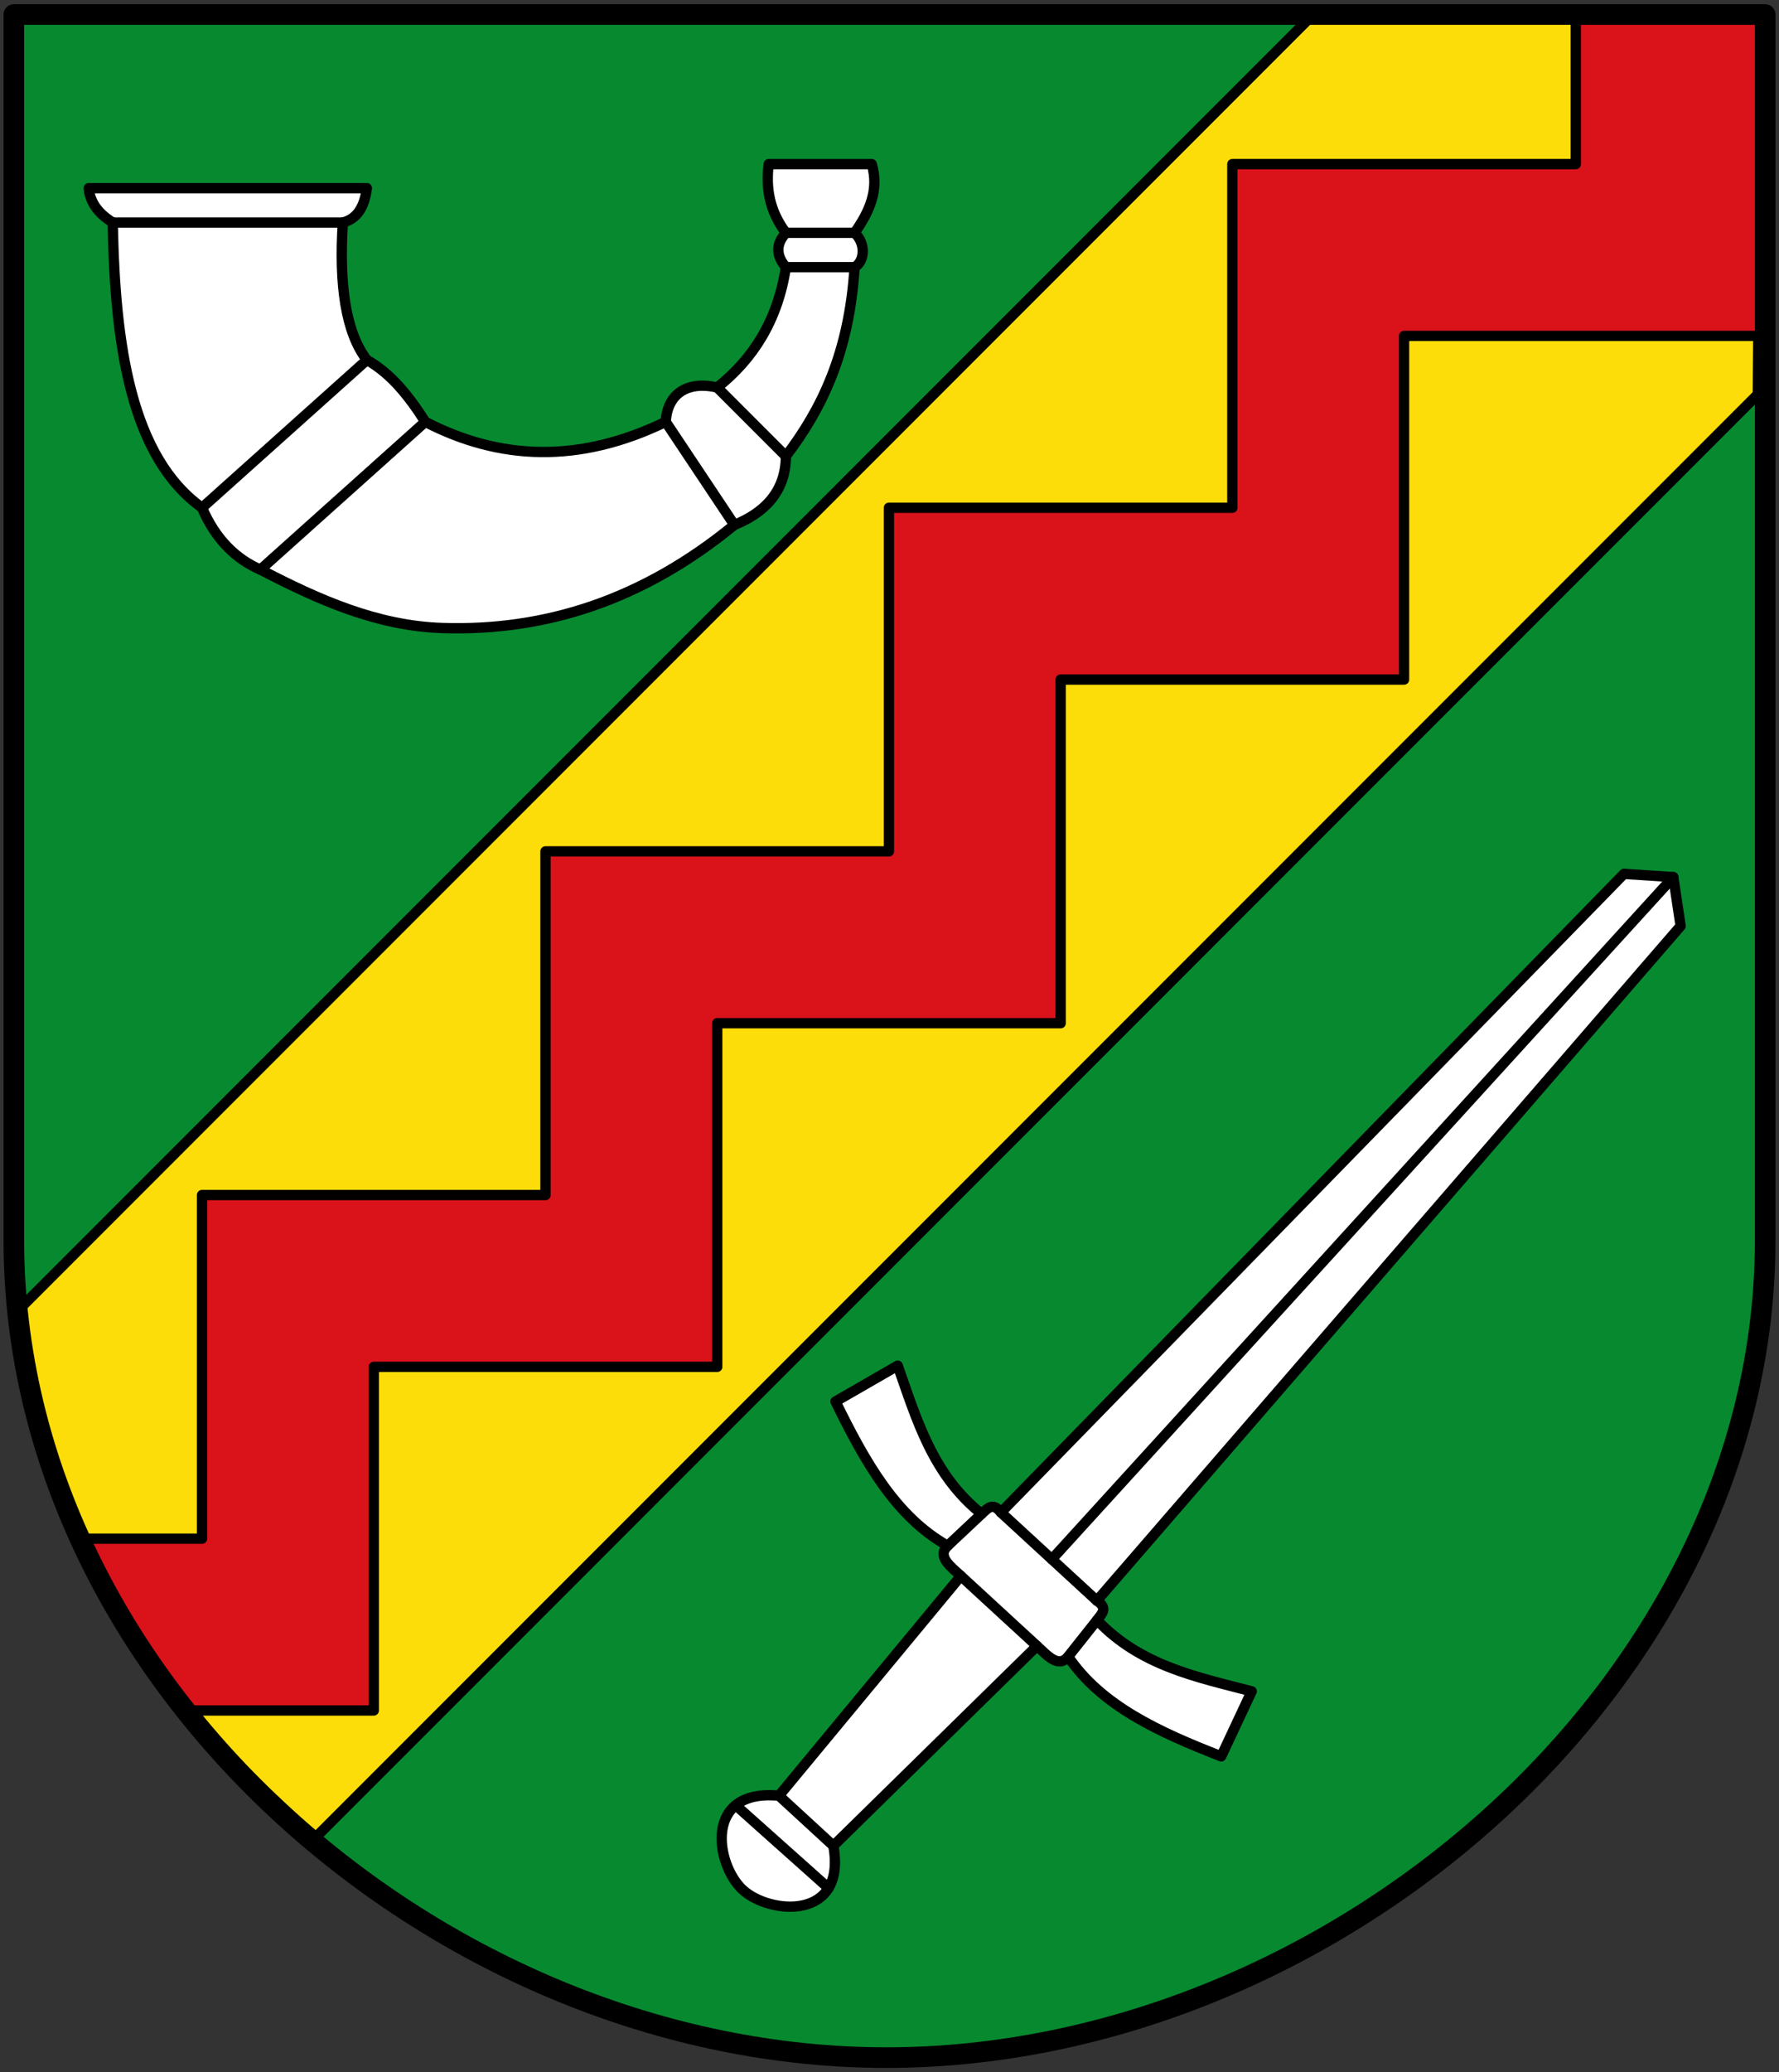 <svg xmlns="http://www.w3.org/2000/svg" width="518" height="603" viewBox="0 0 137.054 159.544"><rect x="0" y="0" width="137.054" height="159.544" fill="#333333" stroke="none"/><path d="M3.665 65.738v94.369c0 34.195 32.98 62.936 67.222 62.936 34.195 0 67.7-28.694 67.7-62.936V65.738Z" style="fill:#078930;fill-opacity:1;stroke:none;stroke-width:2.381;stroke-linecap:round;stroke-linejoin:round;stroke-miterlimit:4;stroke-dasharray:none;stroke-opacity:1" transform="translate(-2.598 -64.619)"/><path d="m-70.09 207.279 15.685-15.382c.793.72 1.65 1.74 2.401.818 2.554 3.77 6.942 5.796 11.795 7.68l2.348-5.006c-4.17-1.088-8.591-1.959-11.914-5.485.366-.495.87-.91-.015-1.493l44.974-51.946-.566-3.767-3.8-.248-47.997 49.166c-.656-.833-1.028-.296-1.49.11-3.792-3.016-5.03-7.349-6.463-11.413l-4.793 2.76c2.285 4.678 4.671 8.88 8.642 11.11-.856.824.232 1.594 1.016 2.323l-14.015 16.92c-5.858-.555-4.871 5.331-2.792 7.242 2.079 1.912 8.027 2.402 6.983-3.389z" style="fill:#fff;stroke:#000;stroke-width:.794;stroke-linecap:round;stroke-linejoin:round;stroke-miterlimit:4;stroke-dasharray:none;stroke-opacity:1" transform="translate(134.292 -65.167)"/><path d="m-5.382 132.698-47.885 52.533m-24.35 18.927 7.155 6.383m-3.82-7.115 4.191 3.853m9.824-20.773 5.862 5.39m2.401.819 2.229-2.81m-7.404-8.289 7.389 6.795m-8.88-6.685-2.613 2.457" style="fill:none;stroke:#000;stroke-width:.794;stroke-linecap:round;stroke-linejoin:round;stroke-miterlimit:4;stroke-dasharray:none;stroke-opacity:1" transform="translate(134.292 -65.167)"/><path d="M-127.458 79.654h21.431c-.212 1.568-.82 2.376-1.852 2.646-.307 4.822.224 8.47 1.852 10.583 1.837 1.025 3.238 2.776 4.498 4.762 5.712 2.956 11.841 3.238 18.521 0 .145-2.28 1.79-3.145 3.969-2.645 2.755-2.186 4.664-5.141 5.291-9.26-.759-.883-.79-1.765 0-2.647-1.324-1.764-1.54-3.527-1.323-5.291h7.938c.59 1.993-.184 3.683-1.323 5.291.895.82.782 2.21 0 2.646-.413 6.652-2.57 10.98-5.292 14.552-.002 2.878-1.853 4.442-3.968 5.292-7.1 5.82-14.61 8.19-22.49 7.937-5.037-.161-9.555-2.174-14.023-4.497-1.861-.79-3.474-2.344-4.498-4.763-5.46-3.92-6.71-12.412-6.879-21.96-.704-.444-1.728-1.236-1.852-2.646z" style="fill:#fff;stroke:#000;stroke-width:.794;stroke-linecap:round;stroke-linejoin:round;stroke-miterlimit:4;stroke-dasharray:none;stroke-opacity:1" transform="translate(134.292 -65.167)"/><path d="M-109.996 206.654c-10.396-9.28-21.111-20.826-22.663-40.837l99.556-99.556 34.497.164-.265 29.104Z" style="fill:#fcdd09;stroke:#000;stroke-width:.794;stroke-linecap:round;stroke-linejoin:round;stroke-miterlimit:4;stroke-dasharray:none;stroke-opacity:1" transform="translate(134.292 -65.167)"/><path d="M-73.748 83.093h5.292m-5.292 2.646h5.292M-79.039 95l5.291 5.292m-9.26-2.646 5.292 7.938m-23.813-7.938-12.7 11.378m8.202-16.14-12.7 11.377m-6.879-21.96h17.727" style="fill:none;stroke:#000;stroke-width:.794;stroke-linecap:round;stroke-linejoin:round;stroke-miterlimit:4;stroke-dasharray:none;stroke-opacity:1" transform="translate(134.292 -65.167)"/><path d="M-127.723 183.635h8.996v-26.458h26.459v-26.459h26.458V104.26h26.458V77.802h26.459V66.425H1.394l.265 24.606h-27.782v26.458H-52.58v26.459h-26.458v26.458h-26.459v26.458h-14.552c-3.229-4.41-5.717-7.948-7.673-13.229z" style="fill:#da121a;stroke:#000;stroke-width:.794;stroke-linecap:butt;stroke-linejoin:round;stroke-miterlimit:4;stroke-dasharray:none;stroke-opacity:1" transform="translate(134.292 -65.167)"/><path d="M3.665 65.738v94.369c0 34.195 32.98 62.936 67.222 62.936 34.195 0 67.7-28.694 67.7-62.936V65.738Z" style="fill:none;fill-opacity:1;stroke:#000;stroke-width:1.587;stroke-linecap:round;stroke-linejoin:round;stroke-miterlimit:4;stroke-dasharray:none;stroke-opacity:1" transform="translate(-2.598 -64.619)"/></svg>